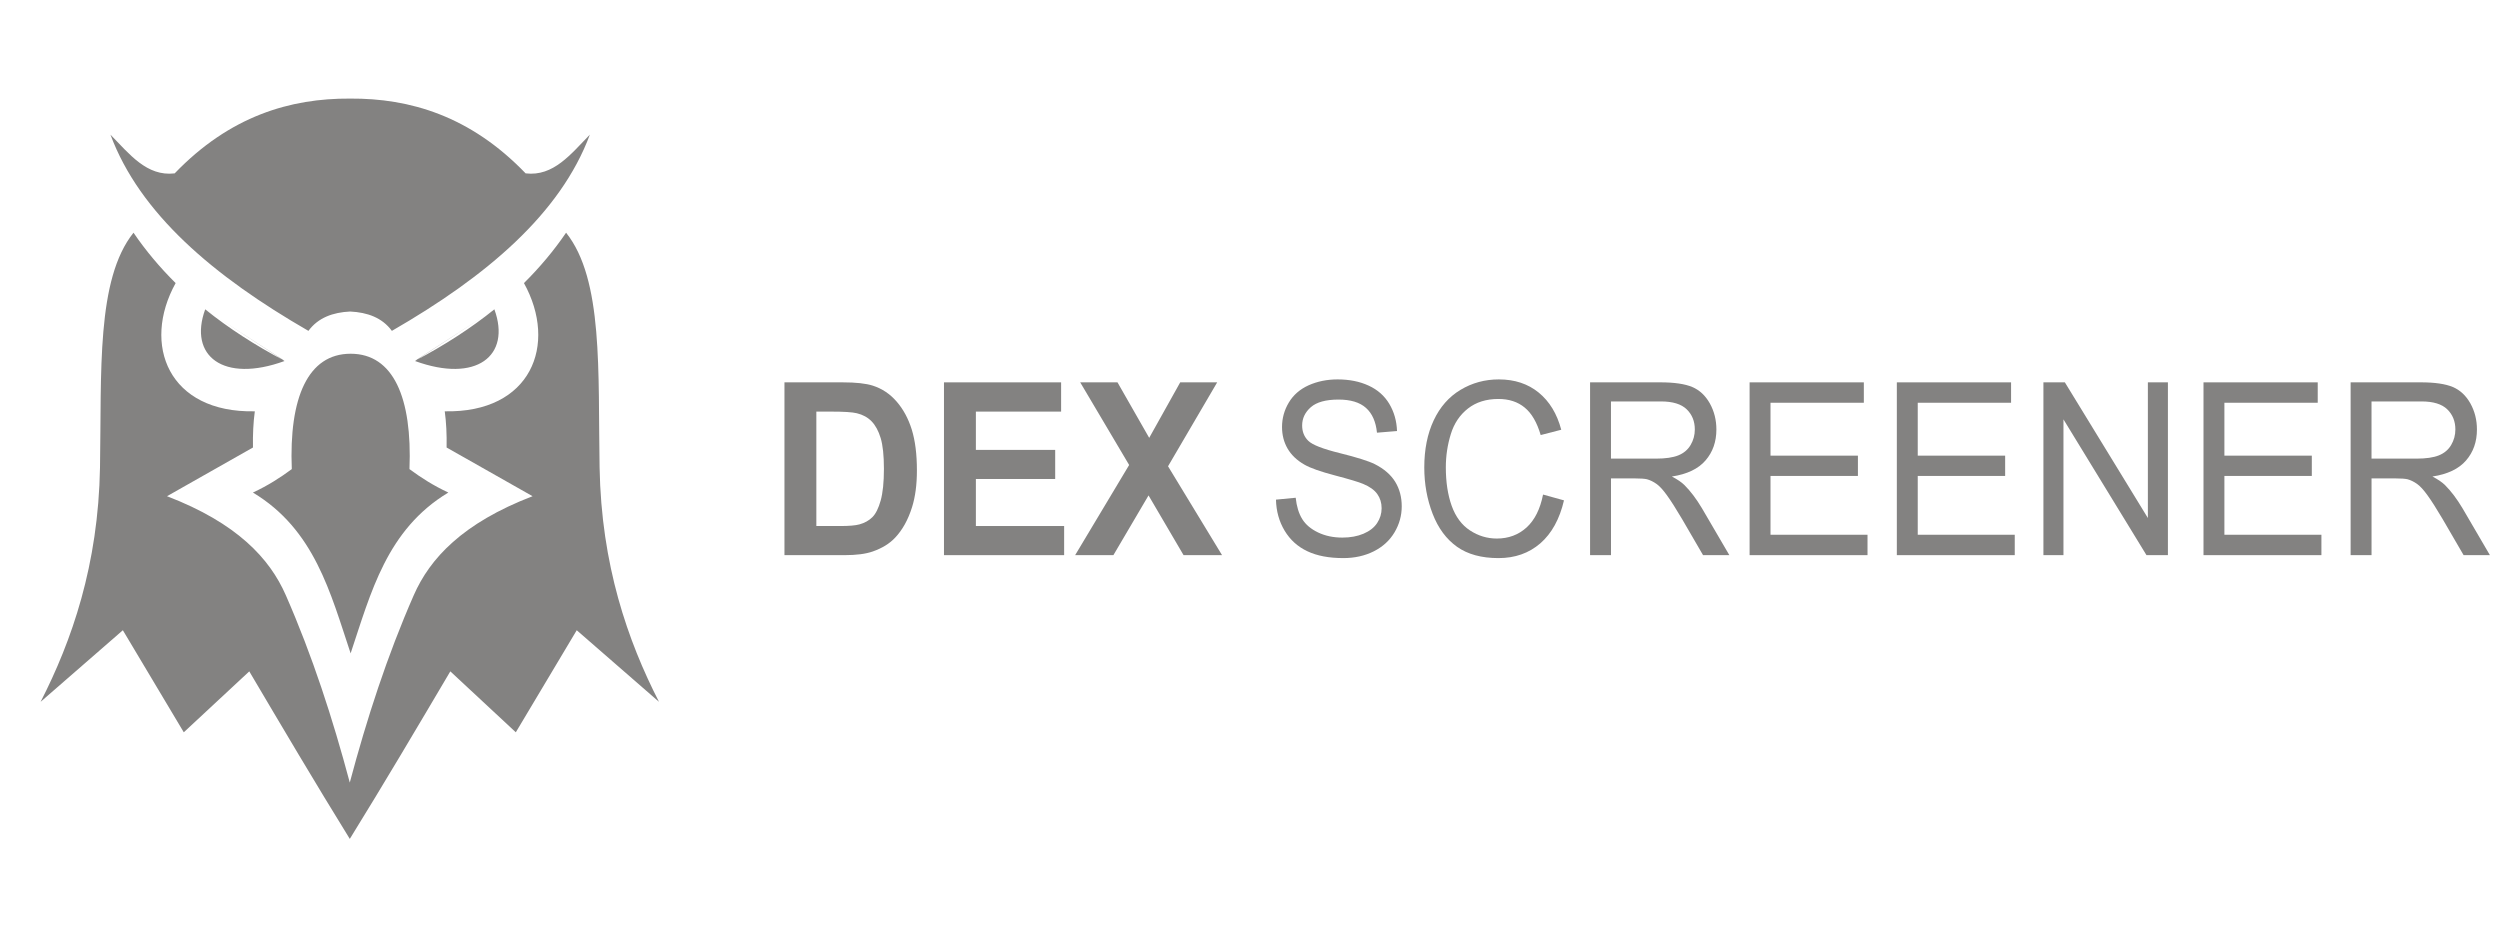 <?xml version="1.0" encoding="UTF-8"?>
<!DOCTYPE svg PUBLIC "-//W3C//DTD SVG 1.1//EN" "http://www.w3.org/Graphics/SVG/1.1/DTD/svg11.dtd">
<!-- Creator: CorelDRAW -->
<svg xmlns="http://www.w3.org/2000/svg" xml:space="preserve" width="200px" height="75px" style="shape-rendering:geometricPrecision; text-rendering:geometricPrecision; image-rendering:optimizeQuality; fill-rule:evenodd; clip-rule:evenodd"
viewBox="0 0 200 75">
 <defs>
  <style type="text/css">
   <![CDATA[
    .fil0 {fill:#838281}
    .fil1 {fill:#838281;fill-rule:nonzero}
   ]]>
  </style>
 </defs>
 <g id="Layer_x0020_1">

  <path class="fil0" d="M35.58 32.905c0.12,0.875 0.168,1.852 0.148,2.896 2.193,1.259 4.683,2.637 6.877,3.896 -5.605,2.153 -8.214,4.979 -9.504,7.92 -2.129,4.853 -3.755,9.877 -5.118,14.988 -1.363,-5.11 -2.989,-10.135 -5.118,-14.988 -1.29,-2.941 -3.899,-5.768 -9.504,-7.92 2.193,-1.259 4.683,-2.637 6.877,-3.896 -0.019,-1.043 0.029,-2.021 0.148,-2.896 -6.899,0.144 -9.065,-5.325 -6.335,-10.258 -1.28,-1.27 -2.403,-2.611 -3.37,-4.031 -2.988,3.741 -2.549,11.096 -2.68,18.765 -0.135,7.827 -2.254,13.881 -4.752,18.765 2.193,-1.909 4.386,-3.818 6.58,-5.727 1.625,2.721 3.249,5.443 4.874,8.164 1.746,-1.625 3.493,-3.249 5.239,-4.874 2.64,4.468 5.28,8.936 8.042,13.403 2.762,-4.468 5.402,-8.935 8.042,-13.403 1.746,1.625 3.493,3.249 5.239,4.874 1.625,-2.721 3.249,-5.442 4.874,-8.164 2.193,1.909 4.387,3.818 6.58,5.727 -2.498,-4.884 -4.617,-10.938 -4.752,-18.765 -0.132,-7.669 0.307,-15.024 -2.68,-18.765 -0.967,1.42 -2.091,2.761 -3.37,4.031 2.729,4.933 0.564,10.402 -6.335,10.258zm-19.146 -8.143c1.852,1.488 3.955,2.852 6.309,4.089m16.788 -4.089c-1.852,1.488 -3.955,2.852 -6.309,4.089m-16.806 -4.104c-1.358,3.729 1.45,5.92 6.346,4.136m16.788 -4.136c1.358,3.729 -1.45,5.92 -6.346,4.136m-5.191 -3.961c-1.376,0.066 -2.562,0.489 -3.339,1.548 -7.587,-4.373 -13.486,-9.376 -15.838,-15.697 1.51,1.54 2.906,3.363 5.138,3.097 4.42,-4.596 9.26,-6.013 14.038,-5.983 4.779,-0.029 9.617,1.387 14.038,5.983 2.232,0.266 3.629,-1.556 5.138,-3.097 -2.352,6.321 -8.251,11.323 -15.838,15.697 -0.776,-1.059 -1.962,-1.482 -3.339,-1.548zm0.038 3.377c-3.421,0 -4.938,3.521 -4.708,9.23 -0.921,0.683 -1.925,1.325 -3.11,1.875 4.929,2.963 6.197,8.015 7.817,12.864 1.62,-4.848 2.888,-9.9 7.817,-12.864 -1.185,-0.551 -2.188,-1.192 -3.11,-1.875 0.23,-5.709 -1.287,-9.23 -4.707,-9.23z"/>
  <path class="fil1" d="M62.756 30.588l4.665 0c1.05,0 1.851,0.087 2.405,0.264 0.742,0.238 1.377,0.663 1.905,1.274 0.529,0.609 0.933,1.355 1.21,2.237 0.274,0.885 0.412,1.973 0.412,3.27 0,1.136 -0.13,2.118 -0.389,2.942 -0.315,1.004 -0.765,1.819 -1.354,2.44 -0.442,0.473 -1.039,0.84 -1.792,1.104 -0.562,0.197 -1.316,0.293 -2.26,0.293l-4.801 0 0 -13.825zm2.552 2.34l0 9.154 1.904 0c0.712,0 1.227,-0.042 1.545,-0.132 0.412,-0.113 0.756,-0.303 1.03,-0.573 0.274,-0.271 0.494,-0.718 0.668,-1.336 0.171,-0.618 0.259,-1.464 0.259,-2.533 0,-1.069 -0.088,-1.886 -0.259,-2.459 -0.174,-0.573 -0.415,-1.02 -0.724,-1.339 -0.312,-0.322 -0.707,-0.537 -1.183,-0.65 -0.356,-0.09 -1.054,-0.132 -2.096,-0.132l-1.145 0z"/>
  <polygon class="fil1" points="75.518,44.412 75.518,30.588 84.889,30.588 84.889,32.928 78.07,32.928 78.07,35.992 84.415,35.992 84.415,38.319 78.07,38.319 78.07,42.082 85.131,42.082 85.131,44.412 "/>
  <polygon class="fil1" points="86.011,44.412 90.332,37.199 86.417,30.588 89.399,30.588 91.936,35.029 94.417,30.588 97.375,30.588 93.443,37.302 97.764,44.412 94.685,44.412 91.883,39.633 89.072,44.412 "/>
  <path class="fil1" d="M102.079 39.971l1.577 -0.151c0.073,0.692 0.247,1.259 0.521,1.703 0.274,0.444 0.698,0.801 1.272,1.075 0.574,0.274 1.222,0.409 1.94,0.409 0.639,0 1.201,-0.103 1.69,-0.309 0.488,-0.209 0.854,-0.492 1.092,-0.853 0.238,-0.364 0.359,-0.756 0.359,-1.185 0,-0.434 -0.115,-0.811 -0.347,-1.136 -0.23,-0.325 -0.609,-0.596 -1.136,-0.814 -0.341,-0.145 -1.089,-0.37 -2.252,-0.676 -1.16,-0.306 -1.975,-0.592 -2.44,-0.863 -0.604,-0.344 -1.054,-0.776 -1.351,-1.288 -0.294,-0.512 -0.442,-1.085 -0.442,-1.722 0,-0.695 0.179,-1.349 0.541,-1.954 0.362,-0.608 0.892,-1.069 1.586,-1.384 0.698,-0.312 1.469,-0.47 2.32,-0.47 0.939,0 1.763,0.164 2.481,0.496 0.716,0.328 1.266,0.814 1.651,1.455 0.383,0.64 0.592,1.368 0.621,2.179l-1.604 0.132c-0.088,-0.873 -0.38,-1.536 -0.877,-1.98 -0.497,-0.447 -1.23,-0.669 -2.201,-0.669 -1.012,0 -1.748,0.203 -2.213,0.609 -0.462,0.406 -0.695,0.895 -0.695,1.464 0,0.499 0.165,0.908 0.491,1.226 0.324,0.322 1.163,0.65 2.522,0.985 1.36,0.338 2.293,0.631 2.799,0.882 0.736,0.373 1.28,0.843 1.631,1.41 0.35,0.57 0.524,1.226 0.524,1.967 0,0.737 -0.192,1.429 -0.577,2.079 -0.386,0.65 -0.939,1.155 -1.66,1.519 -0.721,0.36 -1.534,0.541 -2.434,0.541 -1.145,0 -2.104,-0.18 -2.876,-0.547 -0.774,-0.364 -1.381,-0.911 -1.822,-1.645 -0.439,-0.731 -0.671,-1.561 -0.692,-2.485z"/>
  <path class="fil1" d="M123.444 39.565l1.675 0.464c-0.35,1.5 -0.983,2.646 -1.893,3.438 -0.912,0.788 -2.025,1.181 -3.344,1.181 -1.363,0 -2.469,-0.302 -3.323,-0.908 -0.853,-0.608 -1.504,-1.487 -1.948,-2.636 -0.445,-1.153 -0.668,-2.389 -0.668,-3.708 0,-1.439 0.25,-2.694 0.753,-3.766 0.503,-1.072 1.218,-1.886 2.148,-2.443 0.927,-0.557 1.949,-0.834 3.064,-0.834 1.266,0 2.328,0.351 3.191,1.056 0.862,0.705 1.463,1.693 1.801,2.971l-1.645 0.425c-0.294,-1.008 -0.718,-1.738 -1.278,-2.198 -0.556,-0.461 -1.257,-0.689 -2.104,-0.689 -0.972,0 -1.781,0.254 -2.434,0.763 -0.653,0.512 -1.113,1.194 -1.375,2.054 -0.265,0.856 -0.397,1.741 -0.397,2.652 0,1.178 0.156,2.201 0.468,3.08 0.315,0.875 0.8,1.532 1.463,1.967 0.662,0.434 1.378,0.65 2.149,0.65 0.936,0 1.728,-0.296 2.378,-0.885 0.65,-0.592 1.089,-1.471 1.319,-2.633z"/>
  <path class="fil1" d="M127.206 44.412l0 -13.825 5.604 0c1.127,0 1.984,0.126 2.57,0.373 0.586,0.248 1.054,0.686 1.407,1.313 0.35,0.631 0.524,1.326 0.524,2.086 0,0.982 -0.288,1.806 -0.871,2.478 -0.58,0.673 -1.478,1.101 -2.69,1.284 0.444,0.232 0.78,0.46 1.01,0.689 0.488,0.489 0.951,1.104 1.389,1.838l2.199 3.763 -2.104 0 -1.672 -2.877c-0.488,-0.827 -0.892,-1.464 -1.21,-1.902 -0.315,-0.441 -0.598,-0.75 -0.848,-0.924 -0.251,-0.177 -0.503,-0.299 -0.762,-0.37 -0.191,-0.042 -0.5,-0.065 -0.933,-0.065l-1.94 0 0 6.138 -1.672 0zm1.672 -7.722l3.597 0c0.762,0 1.363,-0.087 1.792,-0.261 0.433,-0.174 0.759,-0.451 0.983,-0.831 0.224,-0.38 0.336,-0.792 0.336,-1.239 0,-0.653 -0.215,-1.191 -0.65,-1.613 -0.433,-0.422 -1.119,-0.631 -2.058,-0.631l-4 0 0 4.574z"/>
  <polygon class="fil1" points="139.968,44.412 139.968,30.588 149.107,30.588 149.107,32.22 141.64,32.22 141.64,36.452 148.633,36.452 148.633,38.075 141.64,38.075 141.64,42.78 149.401,42.78 149.401,44.412 "/>
  <polygon class="fil1" points="151.747,44.412 151.747,30.588 160.886,30.588 160.886,32.22 153.419,32.22 153.419,36.452 160.412,36.452 160.412,38.075 153.419,38.075 153.419,42.78 161.18,42.78 161.18,44.412 "/>
  <polygon class="fil1" points="163.473,44.412 163.473,30.588 165.189,30.588 171.83,41.441 171.83,30.588 173.433,30.588 173.433,44.412 171.718,44.412 165.077,33.549 165.077,44.412 "/>
  <polygon class="fil1" points="176.28,44.412 176.28,30.588 185.418,30.588 185.418,32.22 177.952,32.22 177.952,36.452 184.945,36.452 184.945,38.075 177.952,38.075 177.952,42.78 185.713,42.78 185.713,44.412 "/>
  <path class="fil1" d="M188.05 44.412l0 -13.825 5.604 0c1.127,0 1.984,0.126 2.57,0.373 0.586,0.248 1.054,0.686 1.407,1.313 0.35,0.631 0.524,1.326 0.524,2.086 0,0.982 -0.288,1.806 -0.871,2.478 -0.58,0.673 -1.478,1.101 -2.69,1.284 0.444,0.232 0.78,0.46 1.01,0.689 0.488,0.489 0.951,1.104 1.389,1.838l2.199 3.763 -2.104 0 -1.672 -2.877c-0.488,-0.827 -0.892,-1.464 -1.21,-1.902 -0.315,-0.441 -0.598,-0.75 -0.848,-0.924 -0.251,-0.177 -0.503,-0.299 -0.762,-0.37 -0.191,-0.042 -0.5,-0.065 -0.933,-0.065l-1.94 0 0 6.138 -1.672 0zm1.672 -7.722l3.597 0c0.762,0 1.363,-0.087 1.792,-0.261 0.433,-0.174 0.759,-0.451 0.983,-0.831 0.224,-0.38 0.336,-0.792 0.336,-1.239 0,-0.653 -0.215,-1.191 -0.65,-1.613 -0.433,-0.422 -1.119,-0.631 -2.058,-0.631l-4 0 0 4.574z"/>
 </g>
</svg>

